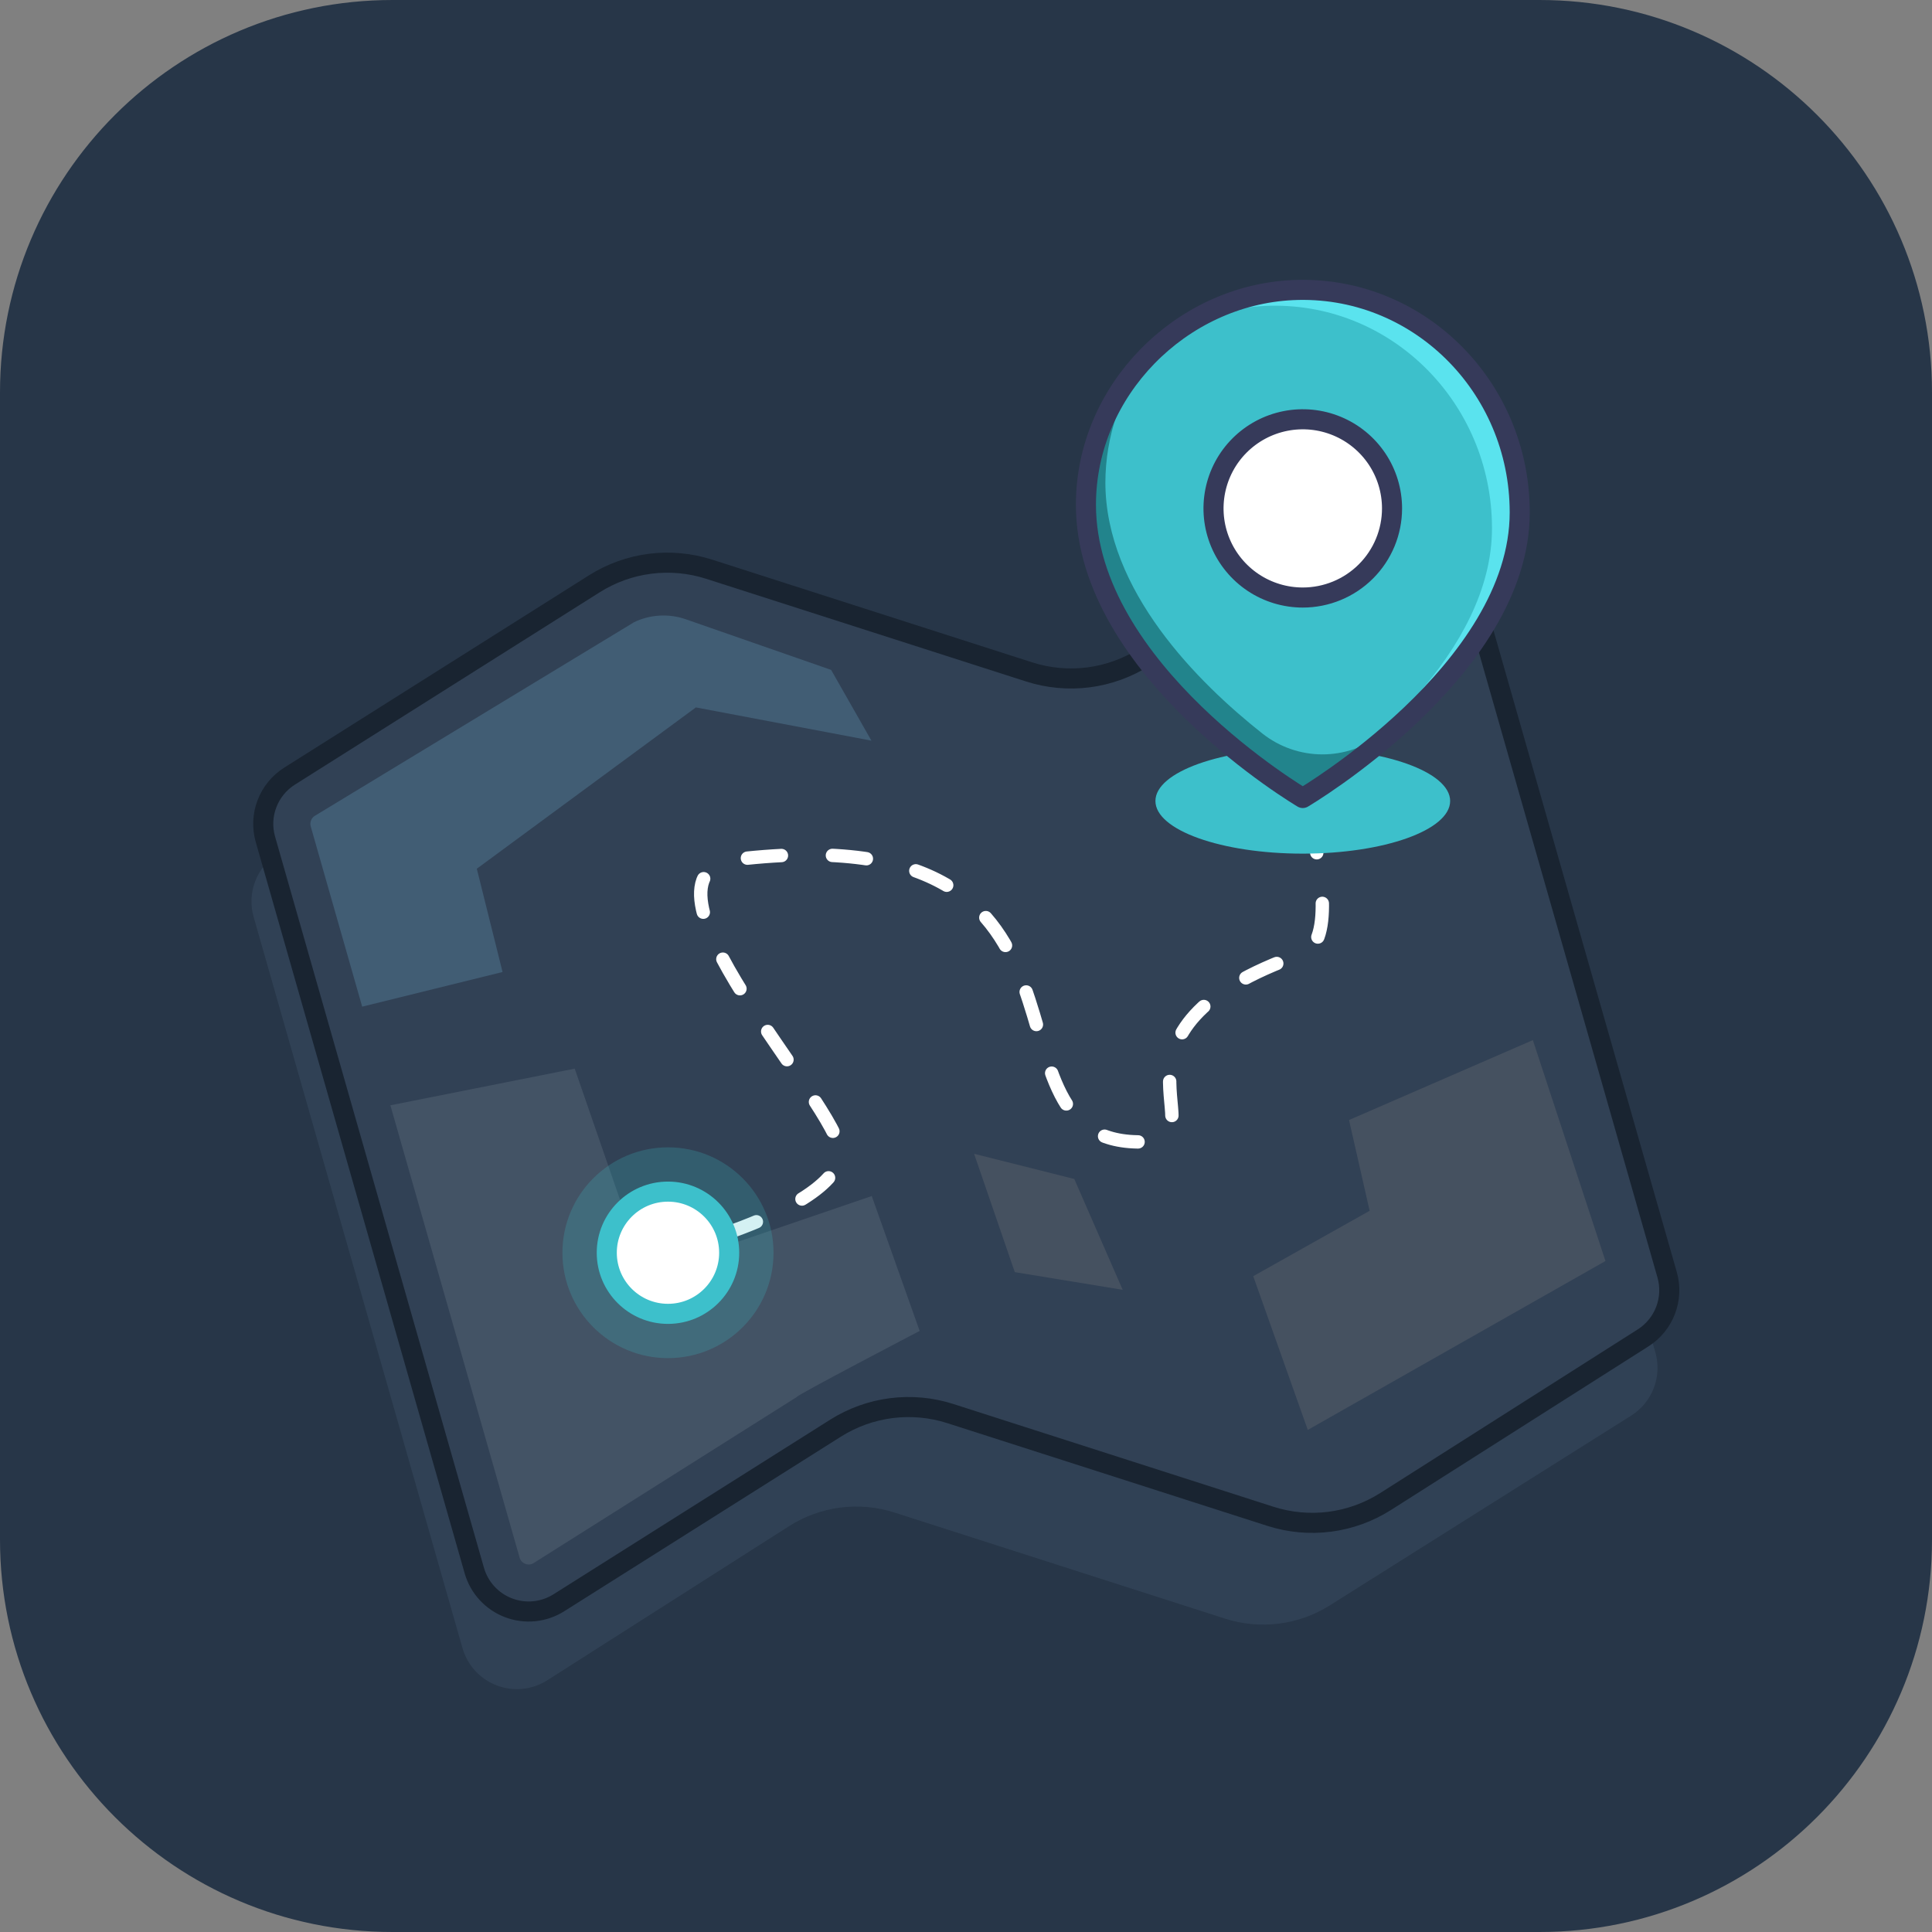 <svg width="64" height="64" viewBox="0 0 64 64" fill="none" xmlns="http://www.w3.org/2000/svg">
<rect x="0" y="0" width="64" height="64" fill="#808080" stroke="none"/>
<path d="M0 13C0 5.82 5.82 0 13 0H51C58.18 0 64 5.82 64 13V51C64 58.18 58.18 64 51 64H13C5.82 64 0 58.18 0 51V13Z" fill="#273648"/>
<path opacity="0.4" d="M54.04 46.89L44.05 53.181C43.539 53.503 42.963 53.709 42.364 53.784C41.764 53.86 41.156 53.804 40.581 53.619L29.629 50.104C29.05 49.918 28.438 49.862 27.835 49.94C27.232 50.018 26.654 50.228 26.141 50.554L18.123 55.665C17.877 55.82 17.598 55.916 17.309 55.945C17.019 55.974 16.727 55.935 16.455 55.831C16.183 55.727 15.939 55.562 15.742 55.348C15.546 55.134 15.402 54.877 15.322 54.597L8.402 30.374C8.291 29.986 8.309 29.572 8.454 29.195C8.598 28.817 8.861 28.497 9.203 28.281L19.3 21.909C19.86 21.555 20.49 21.329 21.147 21.246C21.804 21.163 22.471 21.224 23.102 21.427L33.705 24.83C34.337 25.033 35.007 25.094 35.666 25.009C36.325 24.925 36.958 24.696 37.519 24.34L45.111 19.516C45.357 19.359 45.636 19.262 45.926 19.233C46.216 19.203 46.509 19.242 46.781 19.345C47.054 19.448 47.298 19.614 47.495 19.828C47.693 20.043 47.837 20.3 47.917 20.58L54.836 44.8C54.946 45.187 54.929 45.6 54.785 45.977C54.642 46.353 54.381 46.674 54.04 46.89Z" fill="#40536A"/>
<path d="M54.43 44.319L45.899 49.74C45.338 50.096 44.706 50.325 44.047 50.41C43.388 50.494 42.718 50.433 42.085 50.23L31.483 46.827C30.852 46.624 30.185 46.563 29.528 46.646C28.871 46.729 28.24 46.956 27.68 47.309L18.513 53.094C18.267 53.249 17.988 53.345 17.699 53.374C17.409 53.403 17.117 53.364 16.845 53.26C16.573 53.157 16.329 52.991 16.133 52.777C15.936 52.563 15.792 52.306 15.712 52.026L8.792 27.803C8.681 27.415 8.699 27.001 8.844 26.624C8.988 26.246 9.251 25.926 9.593 25.71L19.69 19.338C20.25 18.985 20.88 18.758 21.537 18.675C22.194 18.592 22.862 18.654 23.492 18.856L34.094 22.259C34.727 22.462 35.397 22.523 36.056 22.439C36.715 22.354 37.348 22.125 37.909 21.769L45.501 16.945C45.747 16.788 46.026 16.692 46.316 16.662C46.606 16.633 46.899 16.671 47.171 16.774C47.444 16.878 47.688 17.043 47.886 17.258C48.083 17.472 48.227 17.729 48.307 18.009L55.226 42.229C55.336 42.616 55.319 43.029 55.175 43.406C55.032 43.782 54.771 44.103 54.43 44.319Z" fill="#314155"/>
<path opacity="0.1" d="M30.465 44.089L28.878 39.62L21.382 42.182L19.038 35.4L12.932 36.614L17.213 51.599C17.232 51.665 17.271 51.722 17.326 51.764C17.381 51.804 17.448 51.827 17.516 51.826C17.574 51.826 17.631 51.809 17.68 51.777L26.395 46.277C26.357 46.233 30.465 44.089 30.465 44.089Z" fill="#EAF4F7"/>
<path d="M54.43 44.319L45.899 49.74C45.338 50.096 44.706 50.325 44.047 50.41C43.388 50.494 42.718 50.433 42.085 50.23L31.483 46.827C30.852 46.624 30.185 46.563 29.528 46.646C28.871 46.729 28.24 46.956 27.68 47.309L18.513 53.094C18.267 53.249 17.988 53.345 17.699 53.374C17.409 53.403 17.117 53.364 16.845 53.26C16.573 53.157 16.329 52.991 16.133 52.777C15.936 52.563 15.792 52.306 15.712 52.026L8.792 27.803C8.681 27.415 8.699 27.001 8.844 26.624C8.988 26.246 9.251 25.926 9.593 25.71L19.69 19.338C20.25 18.985 20.88 18.758 21.537 18.675C22.194 18.592 22.862 18.654 23.492 18.856L34.094 22.259C34.727 22.462 35.397 22.523 36.056 22.439C36.715 22.354 37.348 22.125 37.909 21.769L45.501 16.945C45.747 16.788 46.026 16.692 46.316 16.662C46.606 16.633 46.899 16.671 47.171 16.774C47.444 16.878 47.688 17.043 47.886 17.258C48.083 17.472 48.227 17.729 48.307 18.009L55.226 42.229C55.336 42.616 55.319 43.029 55.175 43.406C55.032 43.782 54.771 44.103 54.43 44.319V44.319Z" stroke="#192431" stroke-width="0.665" stroke-miterlimit="10"/>
<path d="M22.596 41.31C22.596 41.31 22.726 41.276 22.945 41.212" stroke="#363A5A" stroke-width="0.443" stroke-linecap="round" stroke-linejoin="round"/>
<path d="M24 40.875C25.541 40.34 27.802 39.358 27.829 38.196C27.865 36.653 20.375 28.932 24.402 28.466C37.846 26.907 31.822 38.073 37.953 37.823C40.544 37.718 35.754 34.161 43.155 31.591C44.252 31.21 43.707 28.424 43.339 26.967" stroke="white" stroke-width="0.443" stroke-linecap="round" stroke-linejoin="round" stroke-dasharray="1.13 1.69"/>
<path d="M43.196 26.432C43.135 26.214 43.095 26.085 43.095 26.085" stroke="#363A5A" stroke-width="0.443" stroke-linecap="round" stroke-linejoin="round"/>
<path opacity="0.22" d="M22.128 44.99C24.059 44.99 25.624 43.427 25.624 41.499C25.624 39.57 24.059 38.007 22.128 38.007C20.197 38.007 18.631 39.57 18.631 41.499C18.631 43.427 20.197 44.99 22.128 44.99Z" fill="#3DC0CB"/>
<path d="M22.128 43.523C23.248 43.523 24.155 42.617 24.155 41.499C24.155 40.38 23.248 39.474 22.128 39.474C21.008 39.474 20.1 40.38 20.1 41.499C20.1 42.617 21.008 43.523 22.128 43.523Z" fill="white"/>
<path d="M22.128 43.523C23.248 43.523 24.155 42.617 24.155 41.499C24.155 40.38 23.248 39.474 22.128 39.474C21.008 39.474 20.1 40.38 20.1 41.499C20.1 42.617 21.008 43.523 22.128 43.523Z" stroke="#3DC0CB" stroke-width="0.665" stroke-miterlimit="10"/>
<path d="M23.052 23.434L28.867 24.535L27.532 22.191L22.718 20.514C22.44 20.417 22.145 20.376 21.851 20.393C21.556 20.409 21.268 20.484 21.003 20.612L10.426 27.027C10.37 27.063 10.326 27.117 10.302 27.179C10.278 27.242 10.275 27.311 10.293 27.376L11.998 33.347L16.648 32.199L15.795 28.778L23.052 23.434Z" fill="#87D5F7" fill-opacity="0.19"/>
<path opacity="0.1" d="M32.268 38.221L35.587 39.055L37.191 42.727L33.616 42.141L32.268 38.221Z" fill="#FDDCBF"/>
<path d="M43.156 28.278C40.46 28.278 38.275 27.497 38.275 26.534C38.275 25.571 40.46 24.791 43.156 24.791C45.852 24.791 48.038 25.571 48.038 26.534C48.038 27.497 45.852 28.278 43.156 28.278Z" fill="#3DC0CB"/>
<path opacity="0.1" d="M44.688 37.102L50.778 34.455L53.183 41.773L43.322 47.368L41.515 42.275L45.371 40.109L44.688 37.102Z" fill="#FDDCBF"/>
<path d="M50.343 16.974C50.343 12.787 46.939 9.415 42.815 9.61C39.121 9.786 35.973 12.927 35.973 16.72C35.973 22.205 43.156 26.435 43.156 26.435C43.156 26.435 50.343 22.205 50.343 16.974Z" fill="#3DC0CB"/>
<path d="M45.78 24.312C45.213 24.754 44.515 24.992 43.797 24.99C43.078 24.987 42.382 24.744 41.818 24.299C39.692 22.618 36.617 19.566 36.617 15.977C36.623 14.453 37.127 12.973 38.055 11.763C36.78 13.048 35.973 14.8 35.973 16.72C35.973 22.205 43.156 26.435 43.156 26.435C43.156 26.435 46.086 24.711 48.204 22.103C47.456 22.903 46.646 23.642 45.78 24.312Z" fill="#22848C"/>
<path d="M42.815 9.61C41.52 9.677 40.268 10.096 39.194 10.822C40.039 10.415 40.958 10.181 41.896 10.135C46.02 9.939 49.424 13.311 49.424 17.499C49.424 21.6 45.006 25.086 43.098 26.4C43.135 26.423 43.156 26.435 43.156 26.435C43.156 26.435 50.343 22.205 50.343 16.974C50.343 12.787 46.939 9.415 42.815 9.61Z" fill="#5AE3EE"/>
<path d="M43.156 19.794C42.571 19.794 41.999 19.621 41.513 19.297C41.027 18.972 40.648 18.511 40.424 17.972C40.2 17.432 40.142 16.838 40.256 16.266C40.37 15.693 40.651 15.167 41.065 14.754C41.479 14.341 42.005 14.06 42.579 13.946C43.153 13.832 43.747 13.89 44.288 14.114C44.828 14.337 45.29 14.716 45.615 15.201C45.94 15.687 46.113 16.258 46.113 16.842C46.113 17.625 45.802 18.376 45.247 18.93C44.693 19.483 43.94 19.794 43.156 19.794Z" fill="white"/>
<path d="M43.156 19.794C42.571 19.794 41.999 19.621 41.513 19.297C41.027 18.972 40.648 18.511 40.424 17.972C40.2 17.432 40.142 16.838 40.256 16.266C40.37 15.693 40.651 15.167 41.065 14.754C41.479 14.341 42.005 14.06 42.579 13.946C43.153 13.832 43.747 13.89 44.288 14.114C44.828 14.337 45.29 14.716 45.615 15.201C45.94 15.687 46.113 16.258 46.113 16.842C46.113 17.625 45.802 18.376 45.247 18.93C44.693 19.483 43.94 19.794 43.156 19.794Z" stroke="#363A5A" stroke-width="0.665" stroke-miterlimit="10"/>
<path d="M50.343 16.974C50.343 12.787 46.939 9.415 42.815 9.61C39.121 9.786 35.973 12.927 35.973 16.72C35.973 22.205 43.156 26.435 43.156 26.435C43.156 26.435 50.343 22.205 50.343 16.974Z" stroke="#363A5A" stroke-width="0.665" stroke-linecap="round" stroke-linejoin="round"/>
</svg>
